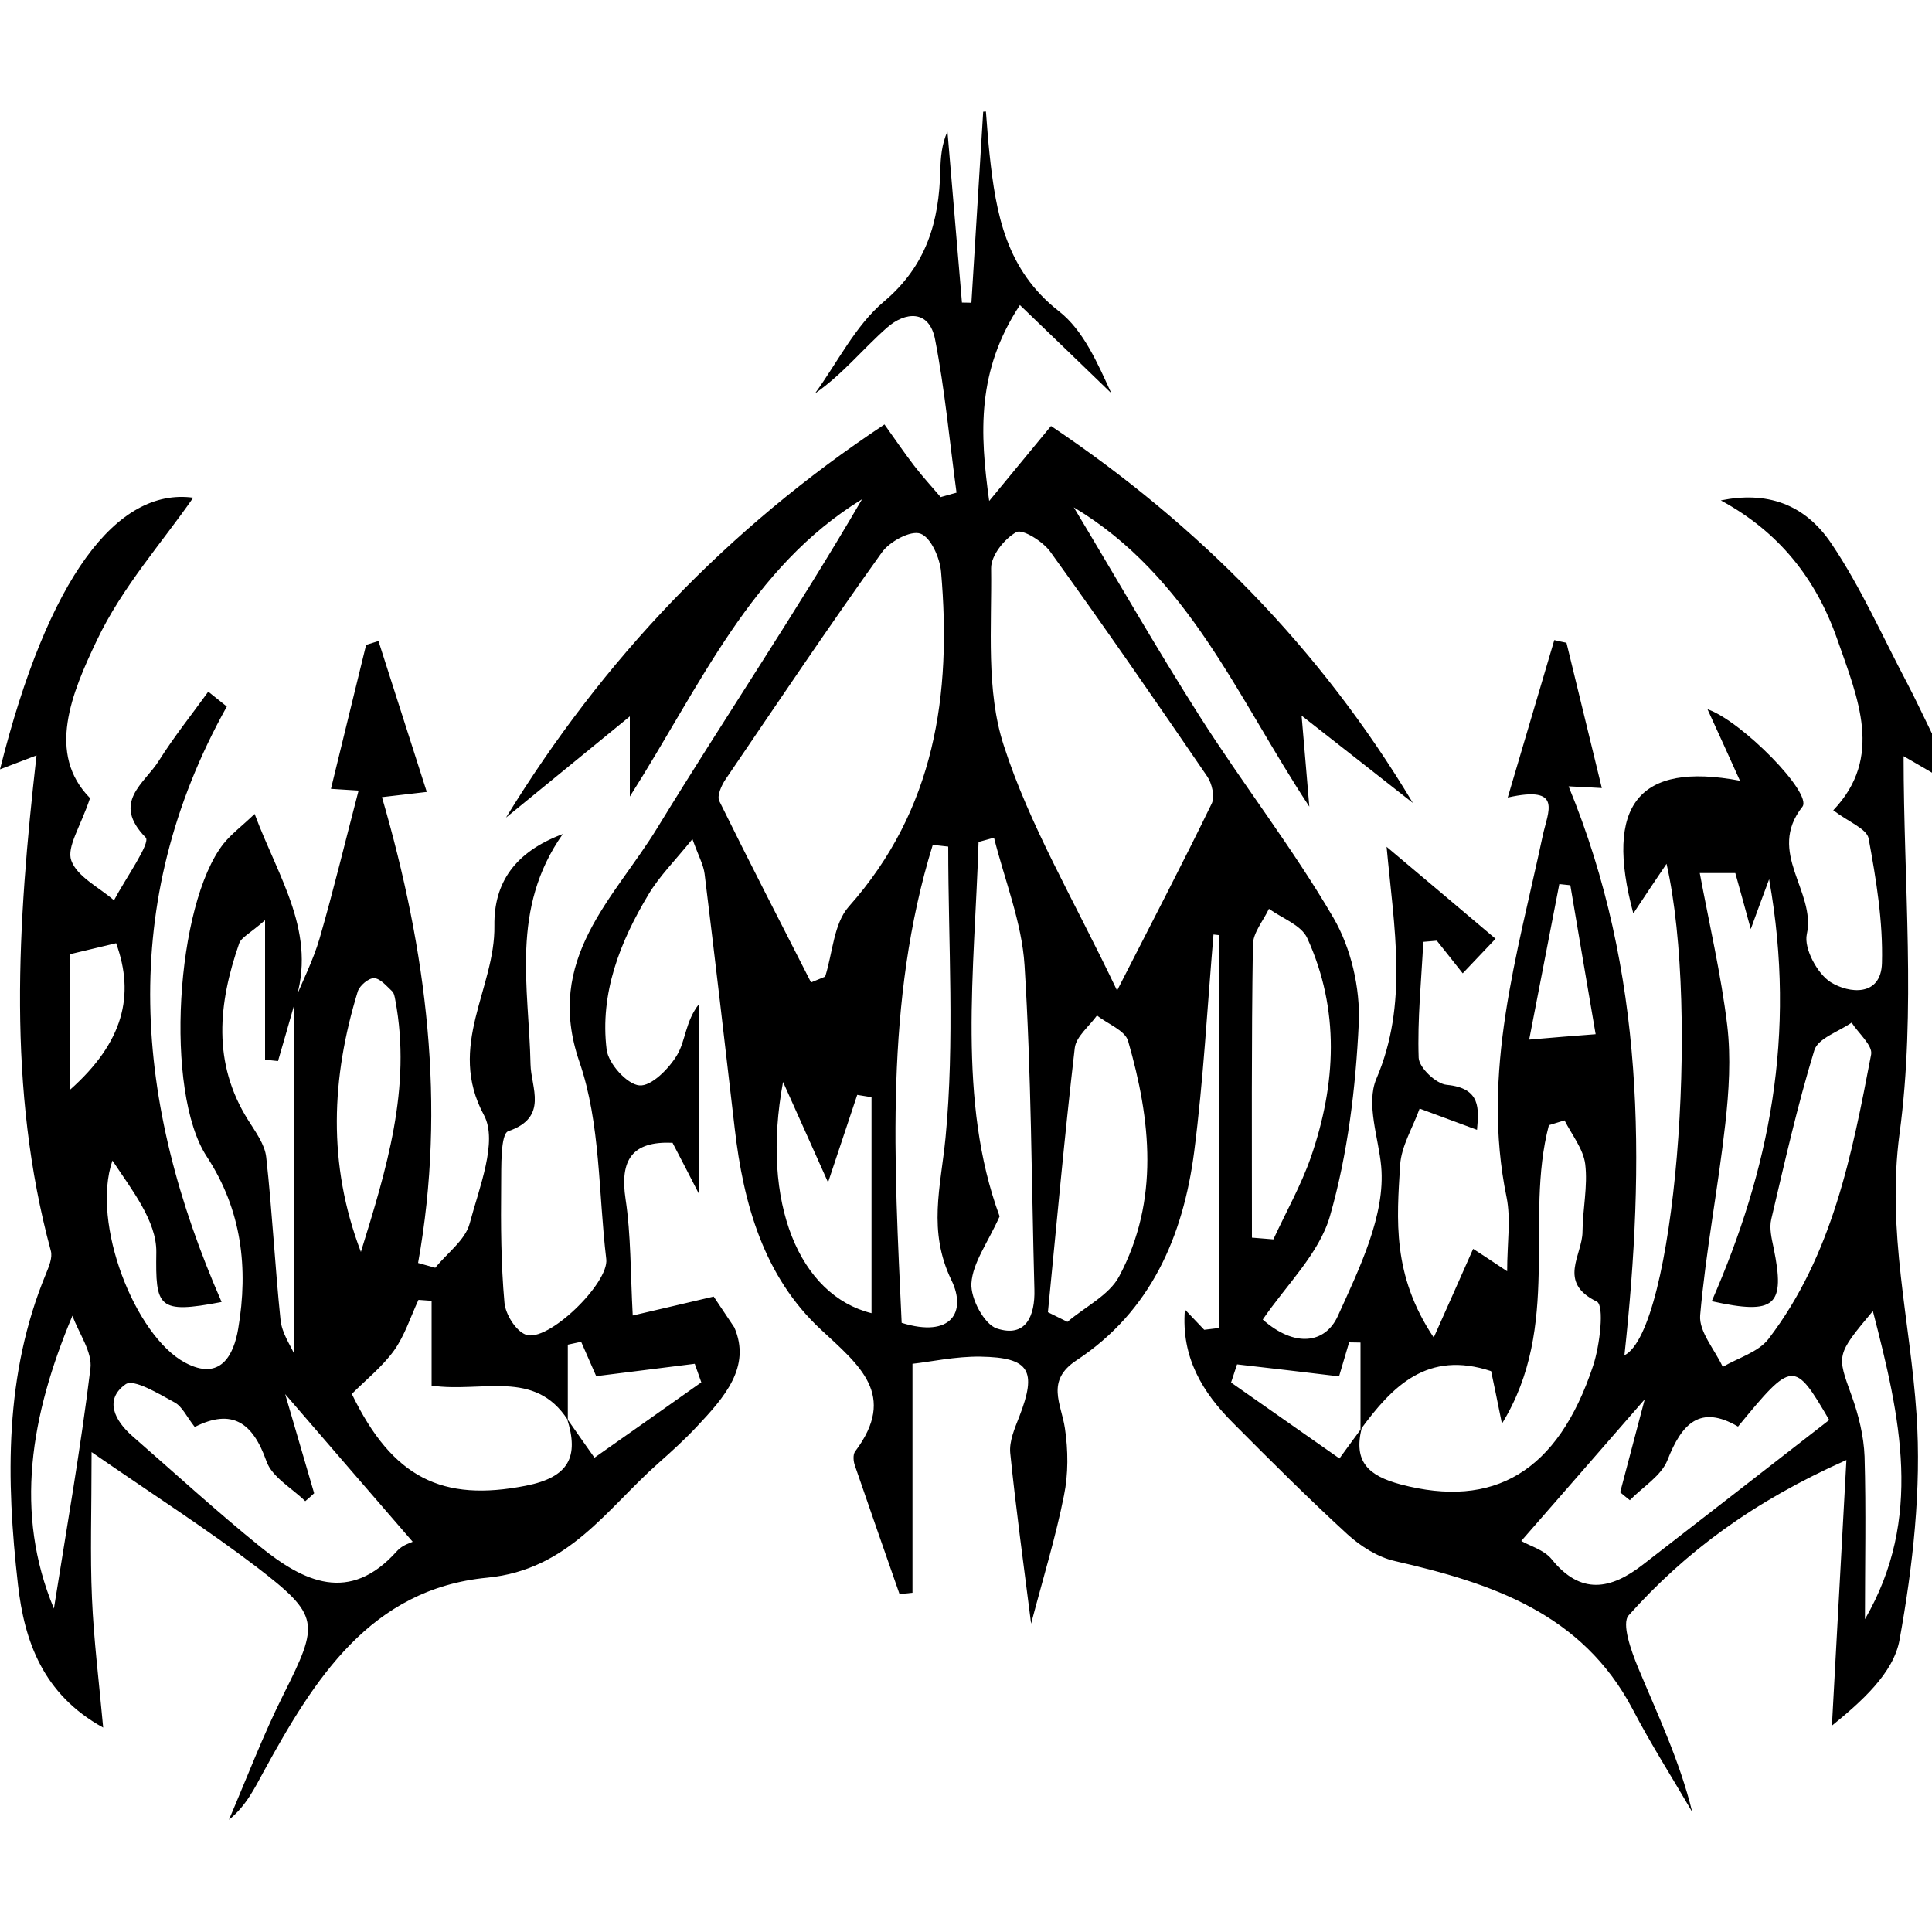 <?xml version="1.0" encoding="utf-8"?>
<!-- Generator: Adobe Illustrator 21.0.0, SVG Export Plug-In . SVG Version: 6.00 Build 0)  -->
<svg version="1.1" id="Layer_2" xmlns="http://www.w3.org/2000/svg" xmlns:xlink="http://www.w3.org/1999/xlink" x="0px" y="0px"
	 viewBox="0 0 1000 1000" style="enable-background:new 0 0 1000 1000;" xml:space="preserve">
<path d="M152.1,518.8c4.5-11,10-21.7,13.3-33c7.2-24.8,13.2-49.9,20.2-76.6c-5.1-0.3-9.4-0.6-14.3-0.9c6.1-24.9,12.1-49.7,18.2-74.5
	c2.1-0.7,4.3-1.3,6.4-2c8.1,25.2,16.1,50.3,25,78.1c-8.4,1-14,1.6-23.2,2.7c23.1,79.4,33.4,159.2,18.7,241.1c3,0.8,5.9,1.7,8.9,2.5
	c6.1-7.6,15.5-14.3,17.8-22.9c4.9-18.5,14.7-42.5,7.4-56.1c-19.4-35.9,5.9-65.6,5.4-98.1c-0.3-22.1,10.5-38.1,35.4-47.4
	c-27.3,38.7-17.5,79.4-16.7,119.2c0.2,11.9,9.5,27.4-11.5,34.6c-4.1,1.4-3.6,18.5-3.7,28.4c-0.2,20.1-0.1,40.3,1.7,60.3
	c0.5,6,5.8,14.6,11,16.6c11.3,4.4,43.2-26.6,41.7-39.1c-4.1-34.2-2.9-70.2-13.9-102.1c-18.4-53.4,18-84.5,40.4-121.2
	c34.8-56.9,72.2-112.2,105.9-170C388.7,293.7,363,354,326,412.3c0-14.7,0-24.1,0-41.5c-24.7,20.2-44.4,36.3-64.1,52.4
	c50.1-81.8,114.5-149.5,195.9-203.5c5.9,8.3,10.5,15,15.4,21.4c4.3,5.6,9.1,10.8,13.7,16.2c2.7-0.8,5.5-1.6,8.2-2.3
	c-3.6-26.5-6-53.1-11.1-79.3c-3-15.6-15.5-14.4-24.9-6.1c-12.4,10.9-22.8,24-37.3,34.1c11.7-16.1,20.9-35.1,35.6-47.5
	c22.2-18.7,28.7-41.5,29.3-68.1c0.2-6.7,0.7-13.3,3.7-20.1c2.5,29.5,5,59.1,7.5,88.6c1.6,0,3.3,0.1,4.9,0.1c2-33,4.1-65.9,6.1-98.9
	c0.5,0,1-0.1,1.4-0.1c0.6,7.4,1.1,14.8,1.9,22.2c3.3,30.8,8.5,59.8,35.9,81.2c12.7,9.9,20,26.9,27.1,42.4
	c-14.9-14.4-29.8-28.8-47.3-45.6c-22.4,34-20.8,66.2-15.9,101.4c10-12.1,20-24.2,32-38.8c76.4,51.3,139.4,115.1,187.3,195.1
	c-17.2-13.5-34.3-27-57.6-45.2c1.6,19.3,2.7,31,4,47.1c-37.6-57-62.3-119.2-121.9-154.9c21.7,36.1,42.6,72.7,65.2,108.2
	c22.4,35.2,48.2,68.3,69.2,104.3c9.1,15.6,13.9,36.4,13.1,54.5c-1.6,33.5-5.7,67.7-14.9,99.8c-5.6,19.5-22.7,35.8-34.8,53.6
	c16.6,14.7,32.3,12.4,38.8-1.7c11.2-24.7,24.8-52.4,22.5-77.6c-1.3-14.5-8-32.3-2.5-45.3c16.6-38.8,9.2-77.8,5.3-120.1
	c20,16.8,37.6,31.7,56.4,47.6c-5,5.3-10.6,11.2-17,17.9c-4.5-5.7-8.9-11.3-13.4-16.9c-2.3,0.2-4.7,0.4-7,0.6c-1,20-3.1,40.1-2.4,60
	c0.2,5.1,9,13.5,14.5,14c17.9,1.7,16.6,12.5,15.7,23.3c-10.3-3.8-20-7.4-29.7-11c-3.5,9.8-9.5,19.4-10.1,29.3
	c-1.7,28-4.3,56.8,17.4,89.2c8.1-18.2,14-31.4,20.4-45.9c3.3,2.1,8.3,5.4,17.6,11.6c0-14.6,2-26.9-0.3-38.3
	c-13.3-64.5,5.6-125.5,18.7-187.1c2.6-12.4,10.8-26.3-18.1-19.8c8.5-28.7,16.3-55.1,24.1-81.5c2.1,0.5,4.2,1,6.3,1.4
	c5.9,24.4,11.9,48.9,18.3,75.2c-4.9-0.3-9.1-0.5-17.2-0.9c39.6,96.1,39.7,194.6,28.9,294.5c25.8-12.9,39.3-177.1,21.8-254.4
	c-5.3,7.8-10.7,15.9-17.2,25.7c-15.1-56.1,2.7-78.6,55.2-68.7c-6-13.3-11.2-24.8-16.8-37c17.4,5.9,54.6,43.5,49.1,50.5
	c-18.7,23.7,7.2,43.7,2.3,66c-1.6,7.3,5.5,20.5,12.4,24.8c9.5,5.9,26,7.6,26.5-9.9c0.6-21.5-3-43.3-6.9-64.5
	c-0.9-5-10.3-8.5-18.3-14.6c26.1-27.4,12.8-57.8,2-88.7c-11-31.3-30.1-55.4-60.2-71.7c23.2-4.7,43.1,1.2,57.4,22.6
	c15.2,22.6,26.3,47.9,39.1,72.1c4.5,8.6,8.6,17.5,12.9,26.2c0,6.7,0,13.4,0,20.1c-5.5-3.2-10.9-6.4-14.8-8.6
	c0,65.8,6.5,131.6-2.1,195.4c-6.8,50.8,5.6,97,8.8,145.3c2.6,38.6-1.9,78.5-8.8,116.7c-3.1,17.3-19.9,32.1-35,44.4
	c2.4-43.7,4.8-87.5,7.5-137.5c-48.3,21.5-83.3,47.5-112.7,80.4c-3.8,4.2,1.3,18.4,4.8,26.9c10.2,24.5,21.6,48.4,28.1,74.9
	c-10.3-17.7-21.4-35.1-30.9-53.3c-26.2-49.7-73.1-65.2-123-76.6c-8.8-2-17.7-7.6-24.5-13.8c-20.3-18.6-39.8-38.1-59.2-57.6
	c-15.8-15.8-27-33.9-25-58.8c3.9,4.1,7,7.3,10,10.5c2.5-0.3,5-0.6,7.5-0.9c0-67.8,0-135.6,0-203.4c-0.9-0.1-1.8-0.2-2.7-0.3
	c-3.2,37.5-5.2,75.2-10,112.5c-5.7,43.7-22.4,82.5-60.9,107.9c-16.1,10.6-7.9,22.4-6,35.2c1.7,11.4,1.8,23.6-0.5,34.8
	c-4.2,21.2-10.6,42-17,66.3c-4-31.5-7.9-59.8-10.8-88.3c-0.6-6.1,2.3-12.8,4.7-18.9c9.2-23.7,5.4-30.6-20.1-31
	c-12.9-0.2-25.9,2.7-35.2,3.7c0,42,0,80.2,0,118.5c-2.2,0.2-4.5,0.5-6.7,0.7c-7.7-22.1-15.5-44.3-23.1-66.5
	c-0.8-2.2-1.1-5.7,0.1-7.3c22-29.3,2.3-44.5-17.9-63.3c-29.3-27.3-39.9-64.8-44.4-103.8c-5.1-44-10.2-88-15.6-131.9
	c-0.6-4.7-3.1-9.1-6.3-18c-9.1,11.3-17.1,19.2-22.7,28.6c-14.8,24.6-25.3,51.2-21.7,80.4c0.9,7.2,10.5,17.9,16.9,18.5
	c6.2,0.6,15.4-8.7,19.6-15.8c4.4-7.4,4.3-17.5,11.3-26.3c0,32,0,64.1,0,98.3c-4.6-9-9.1-17.7-13.7-26.5
	c-20.8-0.9-27.4,8.7-24.3,29.2c2.8,18.6,2.5,37.7,3.7,60.2c16.6-3.9,29.3-6.8,41.9-9.8c3.1,4.6,6.9,10.3,10.7,16
	c8.8,20.4-5.1,36.1-19.5,51.4c-6.2,6.6-13,12.8-19.8,18.8c-26.8,23.7-46.4,55.2-88.6,59.3c-60.5,5.8-89.6,52.6-115.8,100.5
	c-4.8,8.8-9.1,17.7-17.9,24.8c9.3-21.7,17.7-43.9,28.3-65c18.5-36.9,18.9-40.6-14.2-66c-25.6-19.5-52.8-36.9-85.2-59.3
	c0,30.8-0.8,53.2,0.2,75.6c0.9,21.4,3.6,42.8,5.8,67c-31.2-17.2-40.8-44.8-44.1-74c-6.2-54.4-7.1-108.8,14.5-160.9
	c1.5-3.7,3.5-8.4,2.5-11.9C3.6,563.6,9,478.5,18.9,391c-7.4,2.8-12.9,4.9-18.9,7.2c24.9-99.5,60.6-145.9,100-140.6
	c-15.7,22.7-36.8,46.3-49.8,73.7C37,358.9,24,390.2,46.6,413.1c-4.9,14.8-12.2,25.3-9.7,32.3c3,8.4,14.4,13.9,22.1,20.6
	c5.9-11.2,19.1-29.7,16.4-32.5c-17.9-18.3-0.5-28,6.8-39.7c7.8-12.4,17-23.9,25.6-35.8c3.2,2.6,6.4,5.1,9.6,7.7
	C60.4,468,69.6,571,114.7,673.9c-33.2,6.4-34.2,2.6-33.8-25.8c0.2-16.1-12.8-32.4-22.7-47.4C47,633.1,69.9,691.5,95.8,705.3
	c18.3,9.8,25.2-3.9,27.5-17.6c5.3-31.3,1.9-61.3-16.3-89.1c-22-33.5-16-130.6,8.7-161.9c4-5,9.4-9,16.1-15.4
	c12.4,33.4,32.8,61.9,20.7,98c-2.8,10-5.7,19.9-8.6,29.9c-2.2-0.2-4.4-0.5-6.7-0.7c0-22.3,0-44.6,0-72.2c-7.9,6.9-12.3,8.9-13.4,12
	c-10.8,31-14,61.8,4.6,91.4c3.8,6.1,8.7,12.6,9.4,19.3c3.1,28,4.5,56.2,7.4,84.2c0.7,6.8,5.1,13.1,6.8,17
	C152.1,640.3,152.1,579.5,152.1,518.8z M293.9,735c-17.1-26.6-44.4-14-70.5-17.8c0-14.4,0-29.1,0-43.9c-2.3-0.2-4.5-0.3-6.8-0.5
	c-4.1,8.8-7.1,18.5-12.7,26.3c-6.1,8.4-14.5,15.1-21.8,22.4c21.1,43.6,46.9,56,90.1,47.5c22.3-4.4,27.6-15,21.3-34.7
	c4.5,6.4,9,12.9,14.2,20.2c19.5-13.7,37.4-26.3,55.3-39c-1.1-3.2-2.3-6.4-3.4-9.6c-16.8,2.1-33.6,4.2-51,6.4
	c-1.9-4.3-4.9-11.1-7.8-17.8c-2.3,0.5-4.6,1-6.9,1.5C293.9,709.1,293.9,722,293.9,735z M704.2,740c0-15,0-30.1,0-45.1
	c-2,0-3.9-0.1-5.9-0.1c-2.2,7.4-4.4,14.8-5.2,17.6c-19.2-2.3-36-4.3-52.8-6.2c-1,3.1-2.1,6.3-3.1,9.4c18.5,13,37,25.9,56.1,39.3
	c4.7-6.5,8.1-11.1,11.5-15.7c-4.3,17.4,3.4,24.6,20.1,29.1c48,12.7,81.4-6.1,99.7-61.4c3.5-10.6,5.9-31.2,1.9-33.2
	c-20.6-10-7.4-24.1-7.4-36.2c0.1-11.7,2.8-23.6,1.4-35c-1-7.8-6.9-15.1-10.7-22.6c-2.7,0.8-5.4,1.7-8.1,2.5
	c-12.9,48.9,6.9,103.7-24.3,154.5c-2.5-12.4-4.1-20.2-5.6-27.2C738.9,698.8,720.7,717.4,704.2,740z M578.2,512.7
	c18.1-35.5,34-65.9,49-96.8c1.7-3.6,0.1-10.5-2.4-14.1c-26.7-39.1-53.6-78-81.3-116.4c-3.8-5.2-14.2-11.7-17.4-10
	c-6.2,3.4-13.2,12.2-13.1,18.7c0.4,30.7-2.7,63.3,6.5,91.6C532.8,427.1,555.6,465.3,578.2,512.7z M419.8,508.5c2.4-1,4.9-2,7.3-3
	c3.9-12.2,4.4-27.4,12.2-36.2c44.7-50.3,53.3-109.8,47.8-173.3c-0.6-7.2-5.3-17.9-10.7-19.8c-5.1-1.8-16,4.1-20,9.8
	c-27.6,38.6-54.1,78-80.8,117.3c-2.2,3.2-4.6,8.7-3.3,11.3C387.8,446.1,403.9,477.3,419.8,508.5z M886,673.5
	c29.6-67.7,44.1-137.5,29.7-218.4c-4.6,12.4-6.7,18-9.5,25.8c-3.2-11.7-5.8-21.2-8-29c-6.4,0-11,0-18.4,0
	c4.9,26.3,11,52.3,14.2,78.7c2,16.8,0.9,34.3-1,51.2c-3.7,33.1-10.1,65.9-13,99c-0.7,8.5,7.6,17.8,11.7,26.7
	c8-4.7,18.4-7.6,23.7-14.5c33.1-43.3,43.2-95.4,53.1-147.2c0.9-4.7-6.6-11-10.1-16.5c-6.7,4.7-17.4,8.1-19.3,14.3
	c-8.8,28.7-15.4,58.2-22.3,87.5c-1.1,4.6,0.2,9.9,1.2,14.7C924.2,675.9,919,680.8,886,673.5z M213.6,798
	c-21.4-24.7-41.9-48.5-66-76.4c5.9,20.3,10.5,35.8,15,51.3c-1.5,1.4-3,2.8-4.6,4.1c-6.9-6.8-17.2-12.4-20.1-20.7
	c-7-19.9-17.7-27.5-37.1-17.7c-4.2-5.3-6.5-10.7-10.6-12.8c-8.1-4.4-21-12.3-25.2-9.3c-11.2,7.9-5.7,18.8,3.6,26.9
	c21.9,19.1,43.4,38.8,66,57.1c22.5,18.2,46.3,29.9,70.9,2.3C208.2,799.7,212.7,798.5,213.6,798z M517.4,629.6
	c-6.2,13.8-13.9,23.9-14.6,34.6c-0.5,7.9,6.6,21.2,13.1,23.4c15.1,5,19.9-6.5,19.5-20.2c-1.5-56-1.6-112-5.1-167.8
	c-1.4-22.2-10.3-44-15.8-66c-2.7,0.7-5.3,1.5-8,2.2C504.4,502.7,495.4,570,517.4,629.6z M946.8,735c-18.1-31-19-30.9-47.2,3.4
	c-19.6-11.5-29.1-1.6-36.5,17.3c-3.2,8.2-12.8,13.9-19.5,20.8c-1.7-1.4-3.4-2.7-5-4.1c3.9-14.7,7.8-29.4,12.7-48.1
	c-23.3,26.8-43.5,49.9-63.9,73.3c4.5,2.6,11.8,4.6,15.7,9.4c15.1,18.8,30.7,15.7,47.2,2.9C882.2,785.2,914.1,760.4,946.8,735z
	 M542.4,679.2c3.4,1.7,6.7,3.3,10.1,5c9.1-7.8,21.6-13.8,26.8-23.6c20.9-39.3,16.4-80.9,4.6-121.8c-1.6-5.5-10.6-8.8-16.1-13.2
	c-4,5.6-10.8,10.9-11.5,16.8C551,587.9,546.9,633.6,542.4,679.2z M490.8,438.2c-2.7-0.3-5.3-0.6-8-0.9
	c-25.1,81.2-19.9,164.7-16.1,247.4c25.7,8,33.7-5.7,25.8-22c-12.4-25.6-5.6-48.2-3.1-73.8C494.2,539.1,490.8,488.5,490.8,438.2z
	 M648,640.6c3.7,0.3,7.4,0.6,11.1,0.9c6.5-14.1,14.3-27.9,19.4-42.5c13.1-37.9,15.1-76.3-1.9-113.5c-3.1-6.7-13-10.2-19.8-15.1
	c-2.9,6.2-8.3,12.4-8.3,18.7C647.7,539.6,648,590.1,648,640.6z M405.3,560c-11.7,62.8,8.6,110.5,45.8,119.7c0-37.2,0-74.5,0-111.8
	c-2.5-0.4-5-0.8-7.4-1.2c-4.8,14.4-9.6,28.8-15.1,45.3C420.8,594.6,414.4,580.2,405.3,560z M186.8,648
	c13.1-42.4,26.4-84.9,17.8-130.4c-0.3-1.6-0.6-3.6-1.7-4.6c-2.9-2.7-6.1-6.6-9.3-6.7c-2.8-0.1-7.4,3.8-8.4,6.8
	C171.5,557.7,169.4,602.4,186.8,648z M965.3,838.1c30.3-52.3,18.3-104.6,4.1-159.5c-19.2,22.9-18.6,22.7-11,43.8
	c3.6,10,6.3,20.9,6.7,31.5C965.9,782,965.3,810.1,965.3,838.1z M27.9,832.6c6.5-41.1,13.8-82.5,18.9-124.2c1.1-8.6-6-18.2-9.3-27.4
	C15.7,732.9,7.3,783.1,27.9,832.6z M36.2,564.1c27.7-24.6,33.7-48.9,23.9-75.9c-8.3,2-16.1,3.8-23.9,5.7
	C36.2,515,36.2,536.8,36.2,564.1z M825.9,535.3c-4.7-27.4-8.9-52.2-13.1-77.1c-1.9-0.2-3.8-0.4-5.7-0.6c-5,25.8-10,51.5-15.6,80.5
	C805.3,536.9,813.9,536.2,825.9,535.3z"/>
</svg>
